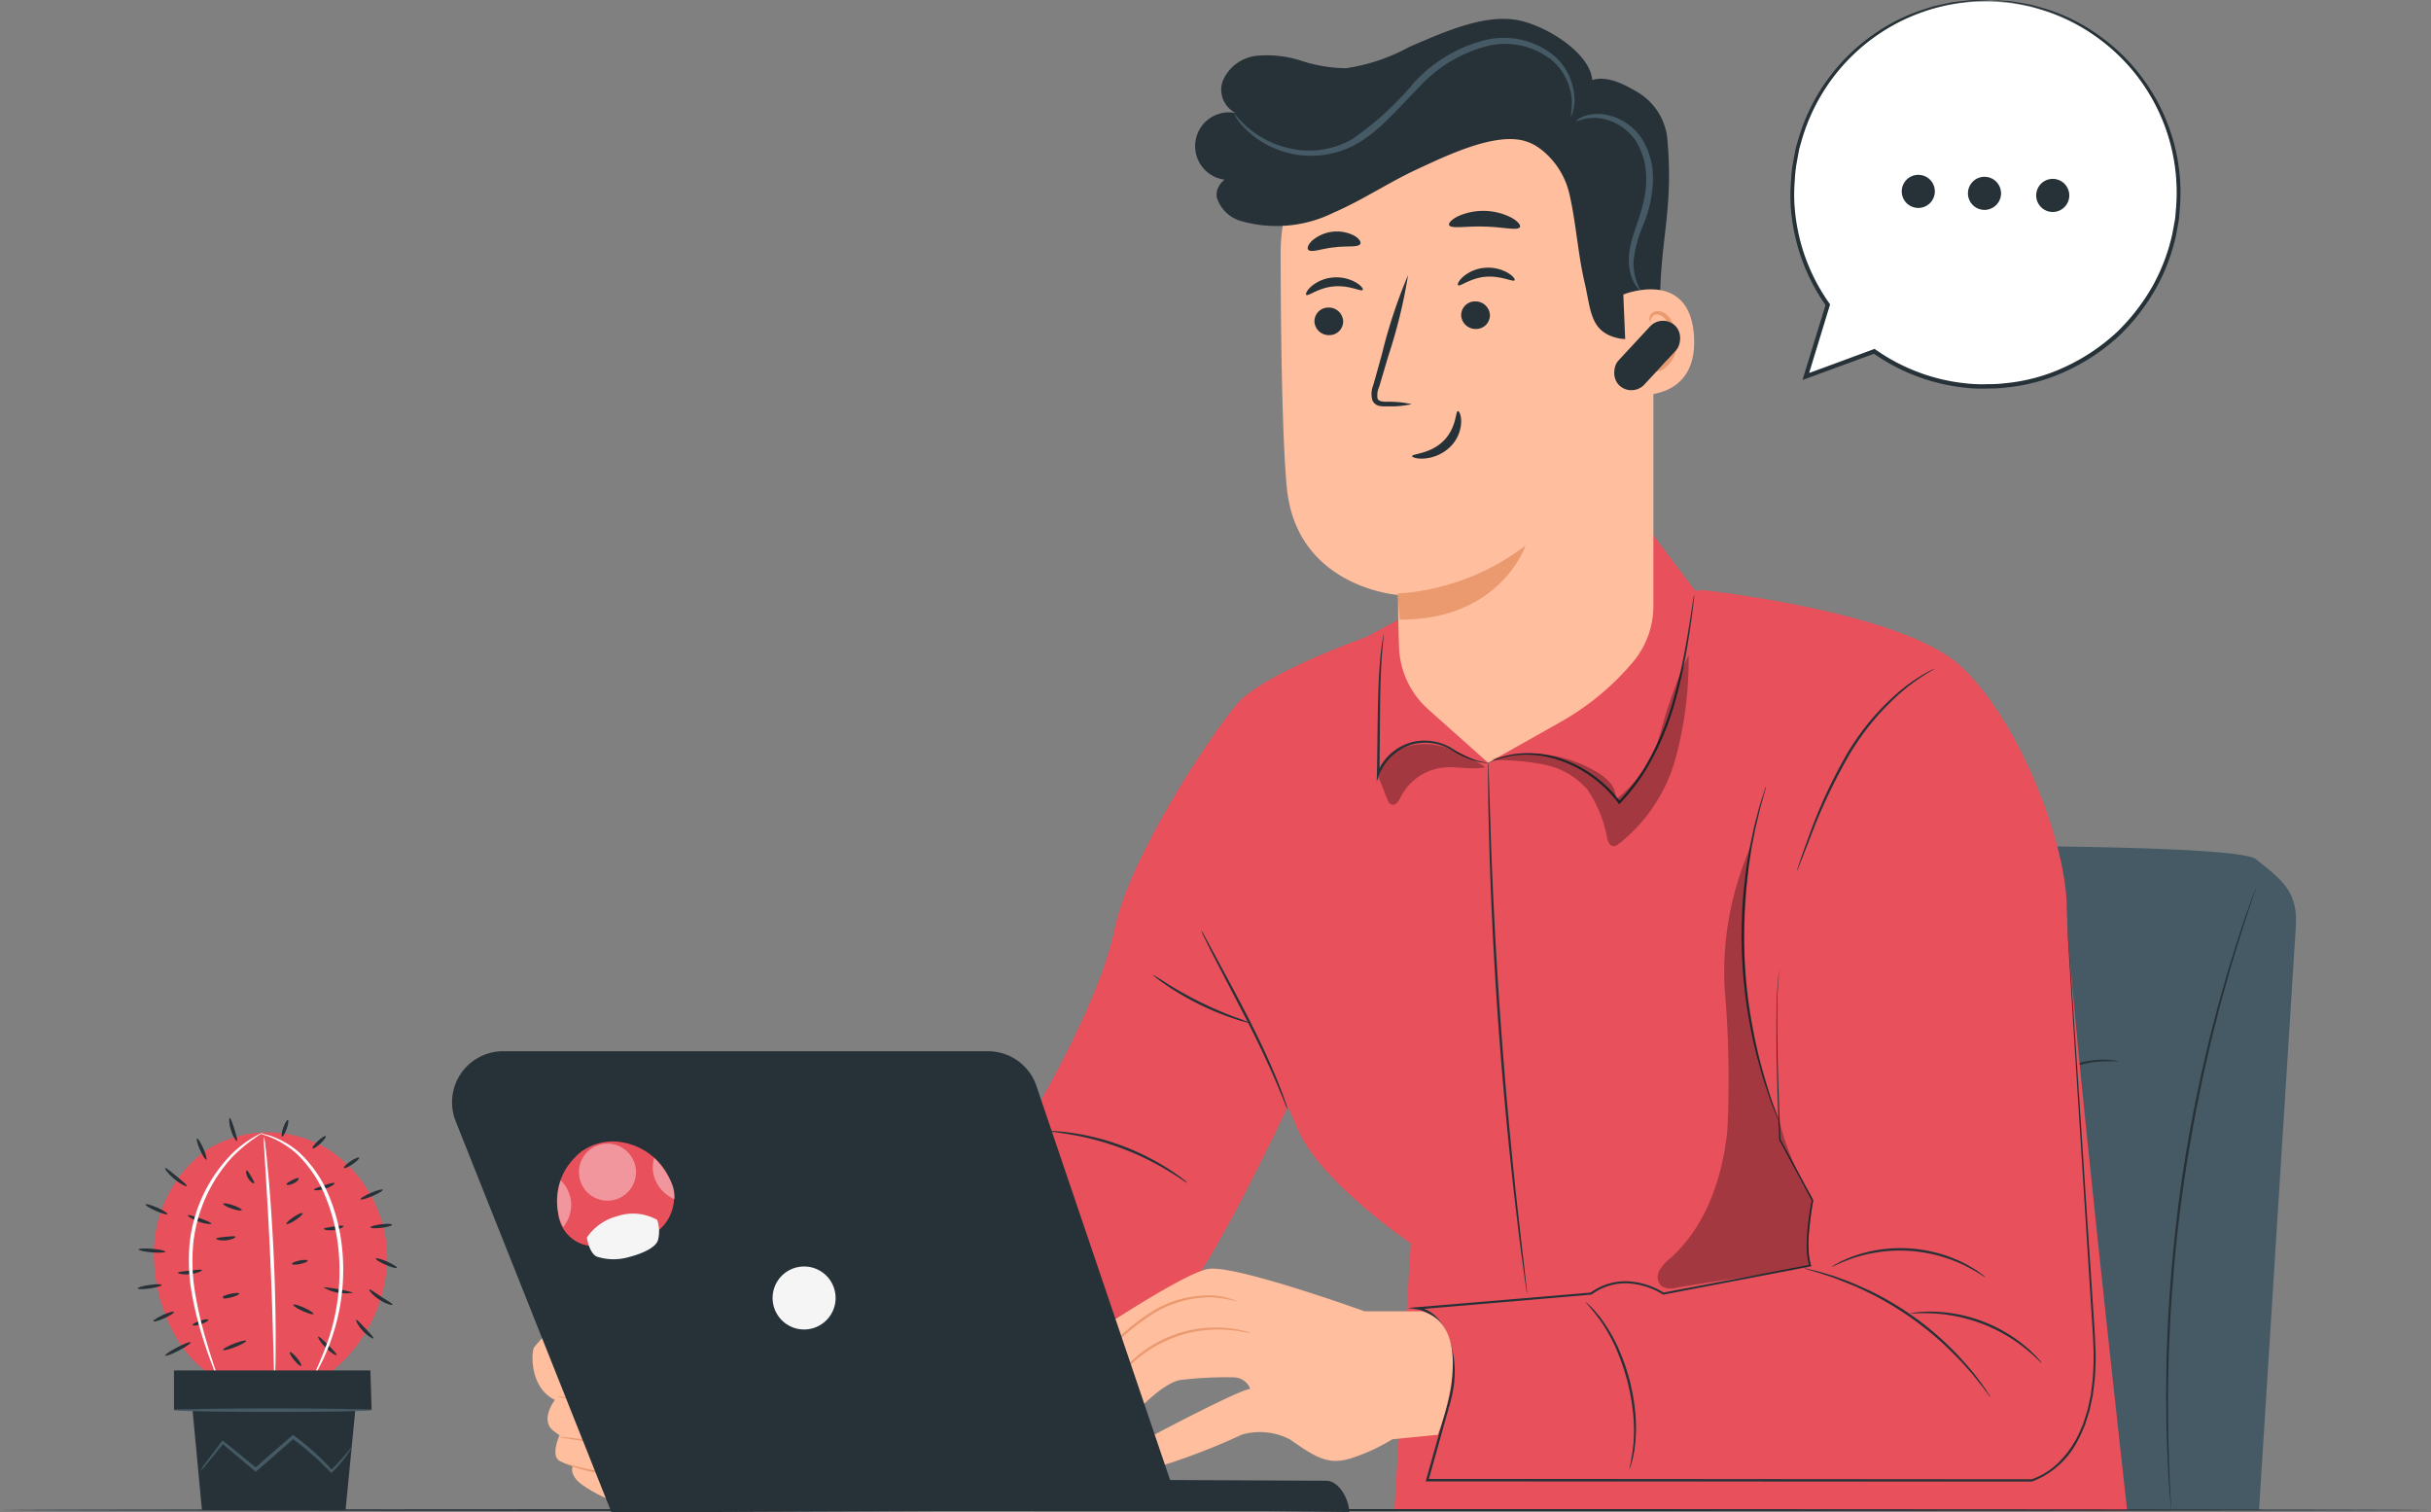 <svg xmlns="http://www.w3.org/2000/svg" width="163.376" height="101.646" viewBox="0 0 163.376 101.646">
  <rect x="0" y="0" width="163.376" height="101.646" fill="#808080" stroke="none"/>
  <g id="Group_3488" data-name="Group 3488" transform="translate(-14.027)">
    <g id="Chair" transform="translate(113.959 56.833)">
      <g id="Group_2706" data-name="Group 2706">
        <g id="Group_2695" data-name="Group 2695">
          <g id="Group_2692" data-name="Group 2692">
            <path id="Path_2042" data-name="Path 2042" d="M444.913,320.136a5.17,5.17,0,0,1,5.034-4.339c10.889-.145,38.615-.4,40.1.786,1.853,1.472,2.822,2.225,2.677,4.56-.133,2.145-2.472,39.184-2.472,39.184H438.366Z" transform="translate(-438.366 -315.67)" fill="#455a64"/>
          </g>
          <g id="Group_2694" data-name="Group 2694" transform="translate(45.644 2.863)">
            <g id="Group_2693" data-name="Group 2693">
              <path id="Path_2043" data-name="Path 2043" d="M583.479,366.564a.546.546,0,0,1-.015-.109c-.007-.081-.016-.187-.027-.321-.021-.292-.052-.707-.09-1.235s-.083-1.193-.107-1.957-.076-1.633-.076-2.595q-.008-.722-.017-1.51c0-.525.013-1.071.019-1.637,0-1.131.066-2.339.12-3.609.143-2.539.385-5.328.774-8.238s.915-5.662,1.455-8.148c.288-1.239.551-2.42.849-3.511.145-.547.274-1.078.419-1.583l.42-1.451c.258-.927.537-1.752.767-2.481s.443-1.352.625-1.858l.417-1.166.112-.3a.57.57,0,0,1,.044-.1.518.518,0,0,1-.028.107l-.1.307-.387,1.176c-.173.509-.38,1.133-.6,1.865s-.492,1.557-.743,2.485l-.409,1.452c-.141.505-.267,1.036-.409,1.583-.292,1.092-.549,2.272-.833,3.51-.532,2.485-1.039,5.233-1.44,8.138s-.634,5.689-.786,8.224c-.057,1.269-.125,2.474-.135,3.6-.009.565-.03,1.11-.029,1.634s0,1.027.006,1.508c-.007.961.034,1.83.052,2.593s.048,1.42.078,1.957.045.944.059,1.237c0,.135.009.241.011.322A.548.548,0,0,1,583.479,366.564Z" transform="translate(-583.146 -324.752)" fill="#263238"/>
            </g>
          </g>
        </g>
        <g id="Group_2700" data-name="Group 2700" transform="translate(9.885 13.952)">
          <g id="Group_2696" data-name="Group 2696" transform="translate(5.48 4.769)">
            <path id="Path_2044" data-name="Path 2044" d="M488.534,375.1c0-.006.026-.016.079-.031a.76.76,0,0,1,.242-.014,1.1,1.1,0,0,1,.759.449,1.244,1.244,0,0,1,.077,1.292,1.612,1.612,0,0,1-.507.608,1.546,1.546,0,0,1-.8.281,1.3,1.3,0,0,1-.828-.216,1.047,1.047,0,0,1-.43-.675,1.409,1.409,0,0,1,.4-1.242c.583-.5,1.1-.515,1.088-.466,0,.006-.029,0-.08.015a1.438,1.438,0,0,0-.219.075,2.266,2.266,0,0,0-.708.459,1.308,1.308,0,0,0-.33,1.13.9.9,0,0,0,.373.573,1.151,1.151,0,0,0,.726.184,1.405,1.405,0,0,0,.72-.248,1.483,1.483,0,0,0,.465-.543,1.131,1.131,0,0,0-.035-1.158,1.078,1.078,0,0,0-.674-.453A3.03,3.03,0,0,0,488.534,375.1Z" transform="translate(-487.102 -375.054)" fill="#263238"/>
          </g>
          <g id="Group_2697" data-name="Group 2697" transform="translate(7.931)">
            <path id="Path_2045" data-name="Path 2045" d="M502,360.038a13.6,13.6,0,0,0-1.393.015,6.389,6.389,0,0,0-5.234,3.667,13.454,13.454,0,0,0-.49,1.3,1.445,1.445,0,0,1,.058-.374,5.534,5.534,0,0,1,.327-.979,6.213,6.213,0,0,1,5.331-3.734,5.546,5.546,0,0,1,1.032.027A1.436,1.436,0,0,1,502,360.038Z" transform="translate(-494.875 -359.926)" fill="#263238"/>
          </g>
          <g id="Group_2698" data-name="Group 2698" transform="translate(0 7.081)">
            <path id="Path_2046" data-name="Path 2046" d="M469.721,385.054a.906.906,0,0,1,.121-.268,4.187,4.187,0,0,1,.457-.657,4.871,4.871,0,0,1,4.788-1.632,4.193,4.193,0,0,1,.763.241.907.907,0,0,1,.259.138c-.011.028-.391-.149-1.045-.265a5.06,5.06,0,0,0-4.678,1.594C469.94,384.7,469.748,385.069,469.721,385.054Z" transform="translate(-469.72 -382.385)" fill="#263238"/>
          </g>
          <g id="Group_2699" data-name="Group 2699" transform="translate(7.671 7.355)">
            <path id="Path_2047" data-name="Path 2047" d="M496.424,386.938a1.935,1.935,0,0,1-.534-.386,5.947,5.947,0,0,1-1.7-2.652,1.954,1.954,0,0,1-.129-.646,8.426,8.426,0,0,0,2.366,3.684Z" transform="translate(-494.053 -383.254)" fill="#263238"/>
          </g>
        </g>
        <g id="Group_2705" data-name="Group 2705" transform="translate(27.408 14.391)">
          <g id="Group_2701" data-name="Group 2701" transform="translate(5.48 4.77)">
            <path id="Path_2048" data-name="Path 2048" d="M544.115,376.493c0-.006.025-.016.079-.031a.763.763,0,0,1,.242-.014,1.1,1.1,0,0,1,.759.449,1.244,1.244,0,0,1,.077,1.292,1.615,1.615,0,0,1-.507.608,1.546,1.546,0,0,1-.8.28,1.3,1.3,0,0,1-.828-.215,1.047,1.047,0,0,1-.429-.675,1.409,1.409,0,0,1,.4-1.242c.583-.5,1.1-.515,1.088-.466,0,.006-.029,0-.08.015a1.437,1.437,0,0,0-.219.075,2.268,2.268,0,0,0-.708.459,1.308,1.308,0,0,0-.33,1.13.9.9,0,0,0,.373.573,1.15,1.15,0,0,0,.726.183,1.4,1.4,0,0,0,.72-.247,1.484,1.484,0,0,0,.465-.543,1.131,1.131,0,0,0-.035-1.158,1.076,1.076,0,0,0-.673-.453A3.041,3.041,0,0,0,544.115,376.493Z" transform="translate(-542.683 -376.445)" fill="#263238"/>
          </g>
          <g id="Group_2702" data-name="Group 2702" transform="translate(7.93)">
            <path id="Path_2049" data-name="Path 2049" d="M557.576,361.429a13.489,13.489,0,0,0-1.393.015,6.391,6.391,0,0,0-5.234,3.667,13.687,13.687,0,0,0-.49,1.3,1.444,1.444,0,0,1,.058-.374,5.529,5.529,0,0,1,.327-.979,6.213,6.213,0,0,1,5.331-3.734,5.522,5.522,0,0,1,1.032.027A1.425,1.425,0,0,1,557.576,361.429Z" transform="translate(-550.455 -361.316)" fill="#263238"/>
          </g>
          <g id="Group_2703" data-name="Group 2703" transform="translate(0 7.081)">
            <path id="Path_2050" data-name="Path 2050" d="M525.3,386.445a.906.906,0,0,1,.121-.268,4.221,4.221,0,0,1,.457-.657,4.871,4.871,0,0,1,4.787-1.632,4.2,4.2,0,0,1,.764.241.893.893,0,0,1,.259.138c-.011.028-.391-.149-1.045-.265a5.061,5.061,0,0,0-4.678,1.594C525.521,386.088,525.328,386.46,525.3,386.445Z" transform="translate(-525.301 -383.776)" fill="#263238"/>
          </g>
          <g id="Group_2704" data-name="Group 2704" transform="translate(7.671 7.355)">
            <path id="Path_2051" data-name="Path 2051" d="M552,388.328a1.94,1.94,0,0,1-.534-.386,5.951,5.951,0,0,1-1.7-2.652,1.934,1.934,0,0,1-.129-.646A8.427,8.427,0,0,0,552,388.328Z" transform="translate(-549.634 -384.644)" fill="#263238"/>
          </g>
        </g>
      </g>
    </g>
    <g id="Character" transform="translate(49.812 1.267)">
      <g id="Group_3093" data-name="Group 3093" transform="translate(0 0)">
        <g id="Group_2926" data-name="Group 2926" transform="translate(0 81.915)">
          <path id="Path_2152" data-name="Path 2152" d="M243.581,447.213c-.1.021-.546.471.087,1.188s4.452,2.673,5.158,1.5-1-1.983-1-1.983Z" transform="translate(-240.674 -432.09)" fill="#ffbe9d"/>
          <g id="Group_2919" data-name="Group 2919" transform="translate(0 2.127)">
            <g id="Group_2918" data-name="Group 2918">
              <path id="Path_2153" data-name="Path 2153" d="M242,417.723a36,36,0,0,1,5.549-.229,5.718,5.718,0,0,0,4.692-1.861,6.3,6.3,0,0,0,1.385-2.786l2.508-1.755s.271-5.962-3.7-5l-4.645.163s-9.137,1.514-10.553,2.652c0,0-1.721,1.672-2.223,2.321-.189.244-.352,2.7,1.394,3.539,0,0-1.029,1.317-.122,2.059l.427.323s-.59,1.312-.035,1.689,4.939,1.707,6.185.84-.2-1.868-.859-1.956" transform="translate(-234.898 -405.989)" fill="#ffbe9d"/>
            </g>
          </g>
          <g id="Group_2920" data-name="Group 2920" transform="translate(1.802 10.672)">
            <path id="Path_2154" data-name="Path 2154" d="M241,433.1a3.621,3.621,0,0,1,.516.055c.331.043.81.1,1.4.144.3.022.622.038.972.046s.724,0,1.125.027a2.331,2.331,0,0,1,1.206.382,1.337,1.337,0,0,1,.589,1.215,1.042,1.042,0,0,1-.352.624,1.833,1.833,0,0,1-.6.331,5.447,5.447,0,0,1-1.235.228,11.083,11.083,0,0,1-2.106-.041c-.6-.062-1.073-.142-1.4-.2a3.037,3.037,0,0,1-.508-.107,3.242,3.242,0,0,1,.517.043c.332.036.811.1,1.4.145a11.8,11.8,0,0,0,2.082.006,5.435,5.435,0,0,0,1.194-.229,1.68,1.68,0,0,0,.542-.3.879.879,0,0,0,.3-.526,1.184,1.184,0,0,0-.523-1.061A2.205,2.205,0,0,0,245,433.52c-.387-.035-.763-.025-1.116-.042s-.679-.037-.978-.066c-.6-.058-1.075-.135-1.4-.2A2.775,2.775,0,0,1,241,433.1Z" transform="translate(-240.613 -433.093)" fill="#eb996e"/>
          </g>
          <g id="Group_2921" data-name="Group 2921" transform="translate(1.641 7.824)">
            <path id="Path_2155" data-name="Path 2155" d="M240.334,424.062a3.542,3.542,0,0,1,.514.058c.329.044.806.107,1.4.158s1.3.091,2.08.091a2.737,2.737,0,0,1,1.244.187.994.994,0,0,1,.474.507,1.26,1.26,0,0,1,.065.706,1.687,1.687,0,0,1-.8,1.092,2.725,2.725,0,0,1-1.2.39,12.049,12.049,0,0,1-2.1-.1l-1.4-.142a3.149,3.149,0,0,1-.512-.074,3.1,3.1,0,0,1,.517.011l1.406.09a13.064,13.064,0,0,0,2.071.062,2.593,2.593,0,0,0,1.126-.375,1.537,1.537,0,0,0,.721-.986.929.929,0,0,0-.451-1.041,2.65,2.65,0,0,0-1.171-.178,20.773,20.773,0,0,1-2.091-.127c-.592-.066-1.068-.147-1.4-.21A2.815,2.815,0,0,1,240.334,424.062Z" transform="translate(-240.104 -424.059)" fill="#eb996e"/>
          </g>
          <g id="Group_2922" data-name="Group 2922" transform="translate(3.164 6.728)">
            <path id="Path_2156" data-name="Path 2156" d="M245.676,422.029a29.281,29.281,0,0,0-.736-1.444c.031-.03.314.227.524.643A1.368,1.368,0,0,1,245.676,422.029Z" transform="translate(-244.935 -420.582)" fill="#eb996e"/>
          </g>
          <g id="Group_2924" data-name="Group 2924" transform="translate(1.143)">
            <path id="Path_2157" data-name="Path 2157" d="M253.515,401.89l-3.726-.5s-10.531-2.147-10.633-1.869-.622.375-.233,1.5,6.466,2.131,6.737,2.489.465,2.451,2.851,3.41a7.211,7.211,0,0,0,3.864.638" transform="translate(-238.699 -399.419)" fill="#ffbe9d"/>
            <g id="Group_2923" data-name="Group 2923">
              <path id="Path_2158" data-name="Path 2158" d="M252.2,407.388a.259.259,0,0,1-.08.022c-.054.01-.135.024-.241.033a5.464,5.464,0,0,1-.937,0,8.828,8.828,0,0,1-3.291-.97,4.224,4.224,0,0,1-1.641-1.715,9.582,9.582,0,0,1-.507-1.225.765.765,0,0,0-.069-.138.284.284,0,0,0-.111-.07,3.214,3.214,0,0,0-.32-.113c-.221-.068-.45-.129-.681-.189-.926-.241-1.907-.473-2.91-.768-.5-.148-1.01-.31-1.514-.514a5.173,5.173,0,0,1-.741-.367,1.751,1.751,0,0,1-.339-.266.732.732,0,0,1-.13-.194,1.706,1.706,0,0,1-.071-.2,1.541,1.541,0,0,1-.052-.859,1,1,0,0,1,.229-.374.6.6,0,0,0,.1-.144c.008-.012-.007.005.025-.041a.105.105,0,0,1,.061-.037.318.318,0,0,1,.068-.011c.038,0,.074,0,.109,0,.551.035,1.07.129,1.587.209,1.031.17,2.021.354,2.963.532,1.884.358,3.577.7,5,.992.355.07.694.15,1.012.2l.913.128,1.462.208.923.138.24.04a.3.3,0,0,1,.081.019.329.329,0,0,1-.083,0l-.242-.024-.928-.108-1.467-.181-.916-.115c-.326-.05-.661-.126-1.018-.193l-5-.957c-.942-.174-1.932-.354-2.961-.522-.513-.079-1.042-.172-1.567-.2-.032,0-.064,0-.093,0a.186.186,0,0,0-.032,0c0-.005,0,.012-.008-.011s0-.026-.015-.038a.029.029,0,0,0-.014-.009c.125.047.033.017.06.03l-.007.014a.746.746,0,0,1-.13.186.837.837,0,0,0-.2.316,1.394,1.394,0,0,0,.053.764.724.724,0,0,0,.163.333,1.583,1.583,0,0,0,.305.239,4.987,4.987,0,0,0,.716.354c.495.2,1,.363,1.5.511,1,.3,1.975.531,2.9.776.232.062.461.124.686.194a3.33,3.33,0,0,1,.335.12.407.407,0,0,1,.17.119.848.848,0,0,1,.083.167,9.652,9.652,0,0,0,.494,1.217,4.118,4.118,0,0,0,1.58,1.678,8.076,8.076,0,0,0,1.8.723,8.351,8.351,0,0,0,1.441.283,6.273,6.273,0,0,0,.928.031c.106,0,.187-.012.241-.017A.4.4,0,0,1,252.2,407.388Z" transform="translate(-238.523 -399.243)" fill="#eb996e"/>
            </g>
          </g>
          <g id="Group_2925" data-name="Group 2925" transform="translate(2.189 13.668)">
            <path id="Path_2159" data-name="Path 2159" d="M245.607,442.6a1.217,1.217,0,0,1,.388.019,3.675,3.675,0,0,1,1.017.3,3.331,3.331,0,0,1,.636.377,1.117,1.117,0,0,1,.467.731.909.909,0,0,1-.468.834,1.754,1.754,0,0,1-1,.207,18.748,18.748,0,0,1-3.442-.507,10.444,10.444,0,0,1-1.008-.31,1.623,1.623,0,0,1-.355-.154,1.929,1.929,0,0,1,.375.094c.238.068.584.162,1.015.258a22.461,22.461,0,0,0,3.421.456,1.613,1.613,0,0,0,.91-.179.759.759,0,0,0,.4-.683.99.99,0,0,0-.4-.639,3.362,3.362,0,0,0-.6-.378A5.533,5.533,0,0,0,245.607,442.6Z" transform="translate(-241.842 -442.595)" fill="#eb996e"/>
          </g>
        </g>
        <g id="Group_2927" data-name="Group 2927" transform="translate(15.946 38.391)">
          <path id="Path_2160" data-name="Path 2160" d="M302.9,296.865s4.669-7.686,5.719-12.759,6.472-13.12,8.222-15.219,8.746-4.548,8.746-4.548l2.58-1.391,19.986-1.757s13.294,1.4,17.318,5.073,7.172,12.07,7.172,16.268,4.063,40.556,4.063,40.556l-49.249-.065,1.1-17.925s-5.948-4.023-7.522-7.522-.7-1.749-.7-1.749-5.583,11.87-7.507,13.269-24.29,8.263-24.29,8.263l-3.063-11.738Z" transform="translate(-285.477 -261.19)" fill="#e8505b"/>
        </g>
        <g id="Group_2928" data-name="Group 2928" transform="translate(59.49 44.629)">
          <path id="Path_2161" data-name="Path 2161" d="M455.618,281.277c-.54.167-7.21,17.4-7.68,18.964s0,11.441,0,11.441l2.194,4.075s-.627,2.978-.157,4.389l-9.874,1.881a4.376,4.376,0,0,0-4.858,0l-11.648.985s3.42.039,2.4,5.284c-1,5.138-1.756,6.268-1.756,6.268l40.938-.935s4.547-.225,3.854-8.971-2.645-32.869-2.645-32.869S463.4,278.863,455.618,281.277Z" transform="translate(-423.595 -280.977)" fill="#e8505b"/>
        </g>
        <g id="Group_2930" data-name="Group 2930" transform="translate(81.27 51.57)">
          <g id="Group_2929" data-name="Group 2929">
            <path id="Path_2162" data-name="Path 2162" d="M495.15,325.238a1.233,1.233,0,0,1-.1-.212l-.248-.62c-.108-.27-.237-.6-.363-.994s-.293-.833-.427-1.335-.3-1.045-.437-1.642c-.153-.592-.271-1.234-.4-1.909a32.444,32.444,0,0,1-.344-8.908c.081-.683.147-1.332.257-1.934.052-.3.092-.594.148-.871l.168-.8c.1-.51.23-.962.331-1.361s.2-.74.294-1.016l.206-.636a1.222,1.222,0,0,1,.083-.218,1.253,1.253,0,0,1-.051.228l-.177.643c-.081.278-.176.62-.266,1.021s-.216.853-.307,1.363l-.157.8c-.053.277-.09.569-.138.87-.1.6-.165,1.247-.241,1.927a33.716,33.716,0,0,0,.343,8.868c.124.672.237,1.313.383,1.9.126.6.278,1.142.416,1.641s.283.944.4,1.338.237.728.336,1l.219.631A1.279,1.279,0,0,1,495.15,325.238Z" transform="translate(-492.68 -302.785)" fill="#263238"/>
          </g>
        </g>
        <g id="Group_2932" data-name="Group 2932" transform="translate(85.461 83.978)">
          <g id="Group_2931" data-name="Group 2931">
            <path id="Path_2163" data-name="Path 2163" d="M518.5,414.452a.586.586,0,0,1-.1-.12l-.274-.362c-.115-.159-.259-.352-.438-.568s-.368-.471-.606-.731-.484-.556-.775-.849-.6-.6-.94-.925a21.495,21.495,0,0,0-4.954-3.427c-.419-.2-.814-.4-1.2-.553s-.738-.3-1.068-.426-.632-.219-.9-.309-.5-.158-.686-.21l-.435-.129a.58.58,0,0,1-.149-.055.562.562,0,0,1,.157.023l.444.1c.193.043.428.1.7.184s.579.163.91.287.7.245,1.082.41.788.345,1.212.543a20.448,20.448,0,0,1,4.99,3.451c.335.327.659.632.936.942s.539.6.765.868.418.527.59.75.309.421.417.587l.249.38A.582.582,0,0,1,518.5,414.452Z" transform="translate(-505.972 -405.788)" fill="#263238"/>
          </g>
        </g>
        <g id="Group_2934" data-name="Group 2934" transform="translate(92.623 86.883)">
          <g id="Group_2933" data-name="Group 2933">
            <path id="Path_2164" data-name="Path 2164" d="M537.5,418.464c-.024.022-.386-.391-1.069-.947a10.859,10.859,0,0,0-1.265-.883,10.782,10.782,0,0,0-3.515-1.333,10.914,10.914,0,0,0-1.533-.178c-.88-.037-1.425.032-1.428,0a1.768,1.768,0,0,1,.38-.065,3.982,3.982,0,0,1,.451-.038c.176-.006.378-.023.6-.013a9.732,9.732,0,0,1,1.556.146,10.161,10.161,0,0,1,3.566,1.352,9.759,9.759,0,0,1,1.261.923c.173.14.313.286.44.408a4.022,4.022,0,0,1,.312.328A1.737,1.737,0,0,1,537.5,418.464Z" transform="translate(-528.689 -415.003)" fill="#263238"/>
          </g>
        </g>
        <g id="Group_2936" data-name="Group 2936" transform="translate(87.313 82.626)">
          <g id="Group_2935" data-name="Group 2935">
            <path id="Path_2165" data-name="Path 2165" d="M522.18,403.457c-.021.029-.5-.355-1.386-.791a7.407,7.407,0,0,0-.736-.321c-.266-.114-.563-.2-.872-.3a10.01,10.01,0,0,0-4.182-.286c-.32.055-.625.1-.9.175a7.471,7.471,0,0,0-.773.218c-.934.312-1.464.626-1.481.594a2.142,2.142,0,0,1,.368-.224,3.752,3.752,0,0,1,.453-.226,6.185,6.185,0,0,1,.621-.253,6.975,6.975,0,0,1,.778-.241,9.1,9.1,0,0,1,.915-.193,9.634,9.634,0,0,1,4.246.291,9.136,9.136,0,0,1,.88.316,6.934,6.934,0,0,1,.738.344,6.131,6.131,0,0,1,.581.336,3.745,3.745,0,0,1,.418.286A2.122,2.122,0,0,1,522.18,403.457Z" transform="translate(-511.846 -401.501)" fill="#263238"/>
          </g>
        </g>
        <g id="Group_2938" data-name="Group 2938" transform="translate(70.734 86.205)">
          <g id="Group_2937" data-name="Group 2937">
            <path id="Path_2166" data-name="Path 2166" d="M462.229,424.152a14.581,14.581,0,0,0,.291-1.754,11.47,11.47,0,0,0-.015-1.925,15.356,15.356,0,0,0-.412-2.323,15.857,15.857,0,0,0-.785-2.225,11.851,11.851,0,0,0-.937-1.682,16.05,16.05,0,0,0-1.111-1.389,2.7,2.7,0,0,1,.361.318,3.728,3.728,0,0,1,.385.414l.229.269c.076.1.15.209.232.321a10.972,10.972,0,0,1,.979,1.685,14.855,14.855,0,0,1,.806,2.247,14.462,14.462,0,0,1,.4,2.352,10.659,10.659,0,0,1-.02,1.949q-.023.205-.044.394l-.068.347a3.853,3.853,0,0,1-.133.549A2.669,2.669,0,0,1,462.229,424.152Z" transform="translate(-459.259 -412.853)" fill="#263238"/>
          </g>
        </g>
        <g id="Group_2940" data-name="Group 2940" transform="translate(64.215 49.806)">
          <g id="Group_2939" data-name="Group 2939">
            <path id="Path_2167" data-name="Path 2167" d="M441.209,333.263a.387.387,0,0,1-.02-.091l-.043-.27L441,331.865c-.128-.9-.3-2.208-.49-3.825-.388-3.233-.851-7.709-1.214-12.665s-.551-9.454-.636-12.709c-.043-1.628-.066-2.945-.07-3.856,0-.446,0-.8,0-1.048l0-.273a.047.047,0,1,1,.017,0c0,.071.008.16.013.272l.034,1.048c.029.922.071,2.235.122,3.853.114,3.253.323,7.746.683,12.7s.806,9.428,1.166,12.663c.184,1.608.333,2.914.438,3.83.05.443.09.792.118,1.042l.027.271A.4.4,0,0,1,441.209,333.263Z" transform="translate(-438.584 -297.397)" fill="#263238"/>
          </g>
        </g>
        <g id="Group_2942" data-name="Group 2942" transform="translate(44.939 61.257)">
          <g id="Group_2941" data-name="Group 2941">
            <path id="Path_2168" data-name="Path 2168" d="M383.261,345.587a3.193,3.193,0,0,1-.214-.482c-.125-.315-.314-.767-.551-1.324-.474-1.114-1.181-2.63-2.024-4.275l-2.181-4.2c-.274-.541-.493-.98-.638-1.287a3.225,3.225,0,0,1-.211-.483,3.264,3.264,0,0,1,.268.454l.684,1.262c.574,1.067,1.379,2.536,2.224,4.183s1.537,3.177,1.985,4.3c.224.564.4,1.024.5,1.346A3.314,3.314,0,0,1,383.261,345.587Z" transform="translate(-377.441 -333.533)" fill="#263238"/>
          </g>
        </g>
        <g id="Group_2944" data-name="Group 2944" transform="translate(41.687 64.246)">
          <g id="Group_2943" data-name="Group 2943">
            <path id="Path_2169" data-name="Path 2169" d="M373.681,346.239a1,1,0,0,1-.285-.055c-.181-.044-.44-.12-.757-.224a18.663,18.663,0,0,1-4.658-2.307c-.274-.189-.492-.35-.637-.467s-.223-.185-.217-.194a9.737,9.737,0,0,1,.917.563c.562.353,1.352.817,2.258,1.266s1.754.795,2.375,1.028A9.736,9.736,0,0,1,373.681,346.239Z" transform="translate(-367.126 -342.992)" fill="#263238"/>
          </g>
        </g>
        <g id="Group_2946" data-name="Group 2946" transform="translate(34.723 74.752)">
          <g id="Group_2945" data-name="Group 2945">
            <path id="Path_2170" data-name="Path 2170" d="M354.329,379.872a1.827,1.827,0,0,1-.339-.206c-.21-.143-.519-.342-.906-.578a18.676,18.676,0,0,0-6.593-2.469c-.447-.077-.811-.13-1.063-.16a1.835,1.835,0,0,1-.391-.067,1.879,1.879,0,0,1,.4,0c.255.01.623.046,1.075.108a16.485,16.485,0,0,1,6.636,2.485c.382.25.683.465.882.625A1.854,1.854,0,0,1,354.329,379.872Z" transform="translate(-345.038 -376.386)" fill="#263238"/>
          </g>
        </g>
        <g id="Group_2948" data-name="Group 2948" transform="translate(64.227 38.525)">
          <g id="Group_2947" data-name="Group 2947">
            <path id="Path_2171" data-name="Path 2171" d="M452.494,261.277a1.485,1.485,0,0,1-.018.256l-.084.731c-.082.634-.2,1.552-.388,2.679a34.311,34.311,0,0,1-.883,3.921,18.327,18.327,0,0,1-1.983,4.5,13.986,13.986,0,0,1-1.643,2.106l-.064.07-.058-.078a8.329,8.329,0,0,0-2.992-2.482,8.163,8.163,0,0,0-1.575-.58,7.163,7.163,0,0,0-1.434-.193,5.942,5.942,0,0,0-2.045.288c-.458.16-.7.28-.706.265a.983.983,0,0,1,.172-.092,4.409,4.409,0,0,1,.516-.226,5.72,5.72,0,0,1,2.065-.339,7.119,7.119,0,0,1,1.461.176,8.154,8.154,0,0,1,1.608.575,8.388,8.388,0,0,1,3.061,2.512l-.123-.008A14.018,14.018,0,0,0,449,273.28a18.534,18.534,0,0,0,1.976-4.459,36.408,36.408,0,0,0,.914-3.9c.207-1.122.338-2.038.439-2.668.048-.3.086-.546.114-.727A1.494,1.494,0,0,1,452.494,261.277Z" transform="translate(-438.621 -261.277)" fill="#263238"/>
          </g>
        </g>
        <g id="Group_2949" data-name="Group 2949" transform="translate(61.307 34.714)">
          <path id="Path_2172" data-name="Path 2172" d="M446.422,253.164l-3.037-4.025-3.3.1-10.725,5.666Z" transform="translate(-429.36 -249.139)" fill="#e8505b"/>
        </g>
        <g id="Group_2951" data-name="Group 2951" transform="translate(56.738 41.392)">
          <g id="Group_2950" data-name="Group 2950">
            <path id="Path_2173" data-name="Path 2173" d="M422.356,278.993a.7.7,0,0,1-.174,0,3.561,3.561,0,0,1-.494-.081,6.16,6.16,0,0,1-1.694-.724,3.639,3.639,0,0,0-1.152-.477,3.382,3.382,0,0,0-1.423,0,3.327,3.327,0,0,0-2.381,2.07l-.172.462.013-.493c0-.122.007-.253.01-.386.039-2.482.041-4.736.142-6.364.045-.814.111-1.472.177-1.923.03-.226.064-.4.089-.518a.774.774,0,0,1,.046-.177c.016,0-.029.251-.072.7s-.095,1.108-.125,1.921c-.072,1.626-.055,3.874-.094,6.362,0,.133-.007.265-.01.387l-.159-.032a3.459,3.459,0,0,1,2.5-2.159,3.531,3.531,0,0,1,2.661.527,6.6,6.6,0,0,0,1.652.762C422.117,278.963,422.358,278.977,422.356,278.993Z" transform="translate(-414.867 -270.376)" fill="#263238"/>
          </g>
        </g>
        <g id="Group_3075" data-name="Group 3075" transform="translate(44.54)">
          <g id="Group_3074" data-name="Group 3074">
            <g id="Group_2970" data-name="Group 2970" transform="translate(5.742 2.719)">
              <g id="Group_2969" data-name="Group 2969">
                <g id="Group_2968" data-name="Group 2968">
                  <g id="Group_2959" data-name="Group 2959">
                    <g id="Group_2958" data-name="Group 2958">
                      <g id="Group_2957" data-name="Group 2957">
                        <g id="Group_2956" data-name="Group 2956">
                          <g id="Group_2955" data-name="Group 2955">
                            <g id="Group_2954" data-name="Group 2954">
                              <g id="Group_2953" data-name="Group 2953">
                                <g id="Group_2952" data-name="Group 2952">
                                  <path id="Path_2174" data-name="Path 2174" d="M419.438,160V184.17a5.858,5.858,0,0,1-1.378,3.774h0a17.7,17.7,0,0,1-4.854,4.021l-4.876,2.746-4.033-3.6a5.867,5.867,0,0,1-1.952-4.144c-.07-1.761-.069-3.535-.069-3.535s-6.833-.491-7.475-7.228c-.3-3.173-.4-9.671-.414-15.659a13.107,13.107,0,0,1,12.029-13.093l.193-.016A12.526,12.526,0,0,1,419.438,160Z" transform="translate(-394.388 -147.43)" fill="#ffbe9d"/>
                                </g>
                              </g>
                            </g>
                          </g>
                        </g>
                      </g>
                    </g>
                  </g>
                  <g id="Group_2967" data-name="Group 2967" transform="translate(7.87 32.677)">
                    <g id="Group_2966" data-name="Group 2966">
                      <g id="Group_2965" data-name="Group 2965">
                        <g id="Group_2964" data-name="Group 2964">
                          <g id="Group_2963" data-name="Group 2963">
                            <g id="Group_2962" data-name="Group 2962">
                              <g id="Group_2961" data-name="Group 2961">
                                <g id="Group_2960" data-name="Group 2960">
                                  <path id="Path_2175" data-name="Path 2175" d="M419.35,254.307a15.739,15.739,0,0,0,8.587-3.227s-1.677,5.026-8.458,4.976Z" transform="translate(-419.35 -251.08)" fill="#eb996e"/>
                                </g>
                              </g>
                            </g>
                          </g>
                        </g>
                      </g>
                    </g>
                  </g>
                </g>
              </g>
            </g>
            <g id="Group_3045" data-name="Group 3045" transform="translate(7.445 12.904)">
              <g id="Group_3044" data-name="Group 3044">
                <g id="Group_3027" data-name="Group 3027" transform="translate(0 3.82)">
                  <g id="Group_3026" data-name="Group 3026">
                    <g id="Group_3025" data-name="Group 3025">
                      <g id="Group_2988" data-name="Group 2988" transform="translate(0 0.65)">
                        <g id="Group_2978" data-name="Group 2978" transform="translate(0.567 2.035)">
                          <g id="Group_2977" data-name="Group 2977">
                            <g id="Group_2976" data-name="Group 2976">
                              <g id="Group_2975" data-name="Group 2975">
                                <g id="Group_2974" data-name="Group 2974">
                                  <g id="Group_2973" data-name="Group 2973">
                                    <g id="Group_2972" data-name="Group 2972">
                                      <g id="Group_2971" data-name="Group 2971">
                                        <path id="Path_2176" data-name="Path 2176" d="M401.588,201.322a.967.967,0,0,0,1.009.895.924.924,0,0,0,.921-.951.967.967,0,0,0-1.008-.9A.926.926,0,0,0,401.588,201.322Z" transform="translate(-401.587 -200.37)" fill="#263238"/>
                                      </g>
                                    </g>
                                  </g>
                                </g>
                              </g>
                            </g>
                          </g>
                        </g>
                        <g id="Group_2987" data-name="Group 2987">
                          <g id="Group_2986" data-name="Group 2986">
                            <g id="Group_2985" data-name="Group 2985">
                              <g id="Group_2984" data-name="Group 2984">
                                <g id="Group_2983" data-name="Group 2983">
                                  <g id="Group_2982" data-name="Group 2982">
                                    <g id="Group_2981" data-name="Group 2981">
                                      <g id="Group_2980" data-name="Group 2980">
                                        <g id="Group_2979" data-name="Group 2979">
                                          <path id="Path_2177" data-name="Path 2177" d="M399.808,195.091c.13.116.815-.485,1.852-.568,1.034-.1,1.839.372,1.941.236.051-.061-.09-.277-.441-.491a2.651,2.651,0,0,0-1.567-.344,2.546,2.546,0,0,0-1.461.608C399.833,194.8,399.744,195.04,399.808,195.091Z" transform="translate(-399.788 -193.914)" fill="#263238"/>
                                        </g>
                                      </g>
                                    </g>
                                  </g>
                                </g>
                              </g>
                            </g>
                          </g>
                        </g>
                      </g>
                      <g id="Group_3006" data-name="Group 3006" transform="translate(10.205)">
                        <g id="Group_2996" data-name="Group 2996" transform="translate(0.224 2.268)">
                          <g id="Group_2995" data-name="Group 2995">
                            <g id="Group_2994" data-name="Group 2994">
                              <g id="Group_2993" data-name="Group 2993">
                                <g id="Group_2992" data-name="Group 2992">
                                  <g id="Group_2991" data-name="Group 2991">
                                    <g id="Group_2990" data-name="Group 2990">
                                      <g id="Group_2989" data-name="Group 2989">
                                        <path id="Path_2178" data-name="Path 2178" d="M432.87,200a.967.967,0,0,0,1.009.895.924.924,0,0,0,.921-.951.967.967,0,0,0-1.009-.9A.925.925,0,0,0,432.87,200Z" transform="translate(-432.869 -199.045)" fill="#263238"/>
                                      </g>
                                    </g>
                                  </g>
                                </g>
                              </g>
                            </g>
                          </g>
                        </g>
                        <g id="Group_3005" data-name="Group 3005">
                          <g id="Group_3004" data-name="Group 3004">
                            <g id="Group_3003" data-name="Group 3003">
                              <g id="Group_3002" data-name="Group 3002">
                                <g id="Group_3001" data-name="Group 3001">
                                  <g id="Group_3000" data-name="Group 3000">
                                    <g id="Group_2999" data-name="Group 2999">
                                      <g id="Group_2998" data-name="Group 2998">
                                        <g id="Group_2997" data-name="Group 2997">
                                          <path id="Path_2179" data-name="Path 2179" d="M432.177,193.029c.13.116.816-.485,1.852-.568s1.839.373,1.941.236c.05-.061-.089-.277-.441-.491a2.65,2.65,0,0,0-1.567-.345,2.548,2.548,0,0,0-1.461.609C432.2,192.742,432.114,192.978,432.177,193.029Z" transform="translate(-432.157 -191.852)" fill="#263238"/>
                                        </g>
                                      </g>
                                    </g>
                                  </g>
                                </g>
                              </g>
                            </g>
                          </g>
                        </g>
                      </g>
                      <g id="Group_3015" data-name="Group 3015" transform="translate(4.392 0.5)">
                        <g id="Group_3014" data-name="Group 3014">
                          <g id="Group_3013" data-name="Group 3013">
                            <g id="Group_3012" data-name="Group 3012">
                              <g id="Group_3011" data-name="Group 3011">
                                <g id="Group_3010" data-name="Group 3010">
                                  <g id="Group_3009" data-name="Group 3009">
                                    <g id="Group_3008" data-name="Group 3008">
                                      <g id="Group_3007" data-name="Group 3007">
                                        <path id="Path_2180" data-name="Path 2180" d="M416.426,202.113a6.886,6.886,0,0,0-1.709-.164c-.267-.005-.522-.038-.581-.214a1.353,1.353,0,0,1,.112-.8l.616-2.08a34.735,34.735,0,0,0,1.322-5.417,34.857,34.857,0,0,0-1.754,5.3q-.3,1.094-.582,2.09a1.538,1.538,0,0,0-.051,1.05.665.665,0,0,0,.467.351,1.805,1.805,0,0,0,.455.026A6.771,6.771,0,0,0,416.426,202.113Z" transform="translate(-413.719 -193.438)" fill="#263238"/>
                                      </g>
                                    </g>
                                  </g>
                                </g>
                              </g>
                            </g>
                          </g>
                        </g>
                      </g>
                      <g id="Group_3024" data-name="Group 3024" transform="translate(7.132 9.64)">
                        <g id="Group_3023" data-name="Group 3023">
                          <g id="Group_3022" data-name="Group 3022">
                            <g id="Group_3021" data-name="Group 3021">
                              <g id="Group_3020" data-name="Group 3020">
                                <g id="Group_3019" data-name="Group 3019">
                                  <g id="Group_3018" data-name="Group 3018">
                                    <g id="Group_3017" data-name="Group 3017">
                                      <g id="Group_3016" data-name="Group 3016">
                                        <path id="Path_2181" data-name="Path 2181" d="M425.487,222.429c-.169,0-.079,1.129-.975,2.008s-2.1.854-2.1,1.012c-.01.072.285.2.792.168a2.81,2.81,0,0,0,1.759-.781,2.449,2.449,0,0,0,.746-1.678C425.712,222.684,425.564,222.416,425.487,222.429Z" transform="translate(-422.411 -222.429)" fill="#263238"/>
                                      </g>
                                    </g>
                                  </g>
                                </g>
                              </g>
                            </g>
                          </g>
                        </g>
                      </g>
                    </g>
                  </g>
                </g>
                <g id="Group_3035" data-name="Group 3035" transform="translate(9.611)">
                  <g id="Group_3034" data-name="Group 3034">
                    <g id="Group_3033" data-name="Group 3033">
                      <g id="Group_3032" data-name="Group 3032">
                        <g id="Group_3031" data-name="Group 3031">
                          <g id="Group_3030" data-name="Group 3030">
                            <g id="Group_3029" data-name="Group 3029">
                              <g id="Group_3028" data-name="Group 3028">
                                <path id="Path_2182" data-name="Path 2182" d="M430.283,180.693c.126.273,1.149.054,2.378.1,1.229.021,2.239.3,2.38.03.062-.127-.131-.378-.55-.618a4.136,4.136,0,0,0-3.624-.1C430.435,180.323,430.228,180.562,430.283,180.693Z" transform="translate(-430.274 -179.735)" fill="#263238"/>
                              </g>
                            </g>
                          </g>
                        </g>
                      </g>
                    </g>
                  </g>
                </g>
                <g id="Group_3043" data-name="Group 3043" transform="translate(0.117 1.384)">
                  <g id="Group_3042" data-name="Group 3042">
                    <g id="Group_3041" data-name="Group 3041">
                      <g id="Group_3040" data-name="Group 3040">
                        <g id="Group_3039" data-name="Group 3039">
                          <g id="Group_3038" data-name="Group 3038">
                            <g id="Group_3037" data-name="Group 3037">
                              <g id="Group_3036" data-name="Group 3036">
                                <path id="Path_2183" data-name="Path 2183" d="M400.195,185.357c.2.22.9-.083,1.753-.166.855-.113,1.6.027,1.746-.233.063-.125-.071-.352-.407-.549a2.55,2.55,0,0,0-2.819.322C400.184,185,400.1,185.248,400.195,185.357Z" transform="translate(-400.16 -184.124)" fill="#263238"/>
                              </g>
                            </g>
                          </g>
                        </g>
                      </g>
                    </g>
                  </g>
                </g>
              </g>
            </g>
            <g id="Group_3047" data-name="Group 3047" transform="translate(22.857 4.022)">
              <g id="Group_3046" data-name="Group 3046">
                <path id="Path_2184" data-name="Path 2184" d="M448.676,156.039l.039.026a5.324,5.324,0,0,1,2.256,3.268l.03.135c.423,1.9.538,3.863.979,5.761s.36,3.348,2.261,3.776a2.531,2.531,0,0,0,2.647-1.075,1.651,1.651,0,0,0,.167-.9c-.025-4.675.915-6.491.5-11.347a4.108,4.108,0,0,0-1.975-3.192c-1.078-.645-2.382-1.3-3.468-.669s-2.375,2.866-3.177,3.835" transform="translate(-448.676 -151.564)" fill="#263238"/>
              </g>
            </g>
            <g id="Group_3065" data-name="Group 3065" transform="translate(28.771 18.177)">
              <g id="Group_3055" data-name="Group 3055">
                <g id="Group_3054" data-name="Group 3054">
                  <g id="Group_3053" data-name="Group 3053">
                    <g id="Group_3052" data-name="Group 3052">
                      <g id="Group_3051" data-name="Group 3051">
                        <g id="Group_3050" data-name="Group 3050">
                          <g id="Group_3049" data-name="Group 3049">
                            <g id="Group_3048" data-name="Group 3048">
                              <path id="Path_2185" data-name="Path 2185" d="M467.434,196.812c.111-.059,4.521-1.754,4.755,2.869s-4.456,3.9-4.47,3.773S467.434,196.812,467.434,196.812Z" transform="translate(-467.434 -196.46)" fill="#ffbe9d"/>
                            </g>
                          </g>
                        </g>
                      </g>
                    </g>
                  </g>
                </g>
              </g>
              <g id="Group_3064" data-name="Group 3064" transform="translate(1.605 1.467)">
                <g id="Group_3063" data-name="Group 3063">
                  <g id="Group_3062" data-name="Group 3062">
                    <g id="Group_3061" data-name="Group 3061">
                      <g id="Group_3060" data-name="Group 3060">
                        <g id="Group_3059" data-name="Group 3059">
                          <g id="Group_3058" data-name="Group 3058">
                            <g id="Group_3057" data-name="Group 3057">
                              <g id="Group_3056" data-name="Group 3056">
                                <path id="Path_2186" data-name="Path 2186" d="M472.528,204.817c.02-.016.084.052.223.108a.807.807,0,0,0,.6-.018,2,2,0,0,0,.831-1.835,2.663,2.663,0,0,0-.284-1.142.931.931,0,0,0-.637-.588.411.411,0,0,0-.464.245c-.055.132-.021.223-.045.232s-.1-.073-.076-.265a.518.518,0,0,1,.167-.3.61.61,0,0,1,.44-.14,1.134,1.134,0,0,1,.878.674,2.738,2.738,0,0,1,.345,1.275,2.094,2.094,0,0,1-1.074,2.056.864.864,0,0,1-.743-.085C472.542,204.929,472.512,204.827,472.528,204.817Z" transform="translate(-472.524 -201.114)" fill="#eb996e"/>
                              </g>
                            </g>
                          </g>
                        </g>
                      </g>
                    </g>
                  </g>
                </g>
              </g>
            </g>
            <g id="Group_3067" data-name="Group 3067">
              <g id="Group_3066" data-name="Group 3066">
                <path id="Path_2187" data-name="Path 2187" d="M402.688,143.783c.982-1.939-2.348-4.33-4.683-4.859s-5.241.828-7.444,1.767a12.606,12.606,0,0,1-4.269,1.434,10.2,10.2,0,0,1-2.985-.5,7.483,7.483,0,0,0-3-.338,2.792,2.792,0,0,0-2.3,1.74,1.749,1.749,0,0,0,1.36,2.258,2.272,2.272,0,1,0-.256,4.246c-.7-.443-1.634.462-1.486,1.274a2.394,2.394,0,0,0,1.721,1.615,8.662,8.662,0,0,0,6.148-.6c1.935-.835,3.695-2.031,5.608-2.914s5.112-2.447,7.15-1.912c1.5.393,2.661,2.066,3.453,1.61A2.829,2.829,0,0,0,403,146.4a8.194,8.194,0,0,0-.308-2.618" transform="translate(-376.175 -138.805)" fill="#263238"/>
              </g>
            </g>
            <g id="Group_3070" data-name="Group 3070" transform="translate(2.626 1.293)">
              <g id="Group_3069" data-name="Group 3069">
                <g id="Group_3068" data-name="Group 3068">
                  <path id="Path_2188" data-name="Path 2188" d="M384.507,148.008c.037-.026.266.322.806.819a6.38,6.38,0,0,0,2.7,1.437,5.863,5.863,0,0,0,4.383-.542,20.876,20.876,0,0,0,4.171-3.8A9.6,9.6,0,0,1,401.543,143a5.335,5.335,0,0,1,4.536,1.162,4.039,4.039,0,0,1,1.293,2.894,3.15,3.15,0,0,1-.129.864c-.068.188-.113.282-.127.277a7.538,7.538,0,0,0,.078-1.135,3.981,3.981,0,0,0-1.332-2.66,5.057,5.057,0,0,0-4.243-.987,9.364,9.364,0,0,0-4.73,2.828c-1.409,1.421-2.673,2.979-4.291,3.847a6.292,6.292,0,0,1-7.409-1.137,4.3,4.3,0,0,1-.54-.679C384.543,148.109,384.494,148.017,384.507,148.008Z" transform="translate(-384.505 -142.907)" fill="#455a64"/>
                </g>
              </g>
            </g>
            <g id="Group_3073" data-name="Group 3073" transform="translate(25.595 6.393)">
              <g id="Group_3072" data-name="Group 3072">
                <g id="Group_3071" data-name="Group 3071">
                  <path id="Path_2189" data-name="Path 2189" d="M461.694,170.92c-.016.017-.209-.11-.414-.462a3.112,3.112,0,0,1-.368-1.652c-.021-1.494,1.161-3.2,1.158-5.264a4.652,4.652,0,0,0-.738-2.71,3.534,3.534,0,0,0-1.836-1.338,3.009,3.009,0,0,0-1.557-.082c-.365.09-.558.192-.578.157-.013-.018.15-.177.526-.328a2.88,2.88,0,0,1,1.695-.059,3.73,3.73,0,0,1,2.094,1.407,4.908,4.908,0,0,1,.852,2.959,8.428,8.428,0,0,1-.649,2.98,8.774,8.774,0,0,0-.644,2.3A3.569,3.569,0,0,0,461.694,170.92Z" transform="translate(-457.36 -159.083)" fill="#455a64"/>
                </g>
              </g>
            </g>
          </g>
        </g>
        <g id="Group_3076" data-name="Group 3076" transform="translate(72.178 19.802)">
          <rect id="Rectangle_888" data-name="Rectangle 888" width="2.373" height="5.495" rx="1.186" transform="matrix(0.734, 0.68, -0.68, 0.734, 3.734, 0)" fill="#263238"/>
        </g>
        <g id="Group_3078" data-name="Group 3078" transform="translate(58.838 60.77)">
          <g id="Group_3077" data-name="Group 3077">
            <path id="Path_2190" data-name="Path 2190" d="M465.833,332.174s.008.062.018.184l.041.543.148,2.114c.125,1.853.307,4.561.538,7.992s.5,7.594.817,12.345q.117,1.782.241,3.673c.047.629.071,1.271.1,1.921a9.541,9.541,0,0,1-.008.982,9.739,9.739,0,0,1-.056.994q-.061.5-.123,1-.107.5-.214,1c-.095.329-.207.656-.311.988-.145.316-.265.646-.436.953a5.724,5.724,0,0,1-3.125,2.848l-.006,0h-.011l-30.841-.007-9.781-.005h-.107l.029-.1.888-3.167.439-1.564a11.033,11.033,0,0,0,.365-1.556,6.772,6.772,0,0,0-.271-3.1,3.838,3.838,0,0,0-.736-1.33,2.176,2.176,0,0,0-1.257-.739l-.646-.1.645-.055,11.649-.979-.036.014a3.978,3.978,0,0,1,2.509-.771,5.027,5.027,0,0,1,2.43.773l-.051-.011,9.876-1.871-.044.075a4.228,4.228,0,0,1-.17-1.161,10.046,10.046,0,0,1,.031-1.128,18.085,18.085,0,0,1,.3-2.129l.005.036-2.188-4.079-.005-.009v-.01c-.155-3.634-.209-6.5-.184-8.455.011-.978.048-1.728.1-2.232a3.923,3.923,0,0,1,.084-.568c.027-.126.044-.189.044-.189s-.009.065-.032.191a4.365,4.365,0,0,0-.072.567c-.044.5-.074,1.253-.077,2.23-.011,1.954.057,4.818.225,8.45l-.005-.019,2.2,4.072.009.016,0,.019a18.132,18.132,0,0,0-.292,2.116,10.062,10.062,0,0,0-.028,1.116,4.13,4.13,0,0,0,.167,1.128l.021.063-.065.012-9.872,1.89-.026.005-.025-.016a4.9,4.9,0,0,0-2.359-.745,3.833,3.833,0,0,0-2.419.747l-.017.012-.02,0-11.648.991v-.155a2.313,2.313,0,0,1,1.362.789,3.992,3.992,0,0,1,.769,1.384,6.925,6.925,0,0,1,.28,3.17,11.2,11.2,0,0,1-.369,1.576l-.438,1.564-.887,3.168-.078-.1,9.781,0,30.841.024-.017,0a4.7,4.7,0,0,0,1.789-1.1,6.683,6.683,0,0,0,1.246-1.668c.168-.3.287-.626.429-.936.1-.327.214-.648.308-.973q.107-.5.213-.987l.123-.991a20.48,20.48,0,0,0,.067-1.96c-.028-.646-.05-1.283-.1-1.913q-.121-1.891-.234-3.674c-.3-4.752-.565-8.913-.782-12.348s-.382-6.141-.5-8c-.055-.923-.1-1.633-.125-2.116q-.019-.356-.029-.544C465.833,332.236,465.833,332.174,465.833,332.174Z" transform="translate(-421.527 -332.174)" fill="#263238"/>
          </g>
        </g>
        <g id="Group_3080" data-name="Group 3080" transform="translate(84.982 43.686)">
          <g id="Group_3079" data-name="Group 3079">
            <path id="Path_2191" data-name="Path 2191" d="M513.688,277.684c.007.013-.2.127-.562.349a13.109,13.109,0,0,0-1.459,1.045,17.145,17.145,0,0,0-3.778,4.521,37.521,37.521,0,0,0-2.523,5.366l-.655,1.679-.183.455a.655.655,0,0,1-.074.155.684.684,0,0,1,.043-.166l.154-.466c.137-.4.341-.985.606-1.7a33.728,33.728,0,0,1,2.49-5.408,16.436,16.436,0,0,1,3.846-4.528,11.239,11.239,0,0,1,1.5-1.01c.184-.108.336-.175.436-.226A.682.682,0,0,1,513.688,277.684Z" transform="translate(-504.455 -277.683)" fill="#263238"/>
          </g>
        </g>
        <g id="Group_3082" data-name="Group 3082" transform="translate(75.621 55.629)" opacity="0.3">
          <g id="Group_3081" data-name="Group 3081">
            <path id="Path_2192" data-name="Path 2192" d="M481.015,315.867a20.887,20.887,0,0,0-1.762,9.429,71.388,71.388,0,0,1,.19,9.61c-.314,3.192-1.423,6.449-3.8,8.6a3.1,3.1,0,0,0-.768.854.869.869,0,0,0,.147,1.056,1.257,1.257,0,0,0,.99.1c2.282-.4,4.587-.679,6.869-1.075.489-.085,2.133-.406,2.133-.406a8.907,8.907,0,0,1-.139-1.875c.073-.571.3-2.513.3-2.513a3.417,3.417,0,0,0-.437-.812,18.707,18.707,0,0,1-1.891-4.852,22.015,22.015,0,0,1-1.489-4.683c-1-4.132-.972-8.2-.335-13.434" transform="translate(-474.76 -315.867)"/>
          </g>
        </g>
        <g id="Group_3084" data-name="Group 3084" transform="translate(56.848 48.742)" opacity="0.3">
          <g id="Group_3083" data-name="Group 3083">
            <path id="Path_2193" data-name="Path 2193" d="M415.251,296l.561,1.42a.571.571,0,0,0,.273.358c.28.108.5-.237.637-.506a3.645,3.645,0,0,1,2.8-1.966c.958-.11,1.942.168,2.886-.029a12.893,12.893,0,0,0-2.6-1.3,4.336,4.336,0,0,0-2.859-.027,2.638,2.638,0,0,0-1.728,2.155" transform="translate(-415.215 -293.72)"/>
          </g>
        </g>
        <g id="Group_3086" data-name="Group 3086" transform="translate(64.5 42.764)" opacity="0.3">
          <g id="Group_3085" data-name="Group 3085">
            <path id="Path_2194" data-name="Path 2194" d="M439.666,281.811a15.506,15.506,0,0,1,3.339.3,5.21,5.21,0,0,1,2.859,1.648,8.469,8.469,0,0,1,1.354,3.31c.059.223.167.489.4.514a.567.567,0,0,0,.378-.15,11.029,11.029,0,0,0,3.813-5.745,25.154,25.154,0,0,0,.877-6.937,30.487,30.487,0,0,0-1.887,5.193,8.419,8.419,0,0,1-3.018,4.515,1.513,1.513,0,0,0-.352-1.107,3.342,3.342,0,0,0-.919-.751,8.762,8.762,0,0,0-7.018-.859" transform="translate(-439.488 -274.749)"/>
          </g>
        </g>
        <g id="Group_3092" data-name="Group 3092" transform="translate(36.38 83.996)">
          <g id="Group_3087" data-name="Group 3087">
            <path id="Path_2195" data-name="Path 2195" d="M373.69,408.712h-3.86s-8.711-3.147-10.5-2.847c-1.613.271-7.519,4.194-8.676,4.971a.734.734,0,0,0-.28.357h0a1.267,1.267,0,0,0,.7,1.609l.122.05-.053.176a2.094,2.094,0,0,0-.089.7.851.851,0,0,0,1.582.368l-.223.4a.972.972,0,0,0-.123.529l.02.359a.969.969,0,0,0,.667.868h0a.965.965,0,0,0,1.014-.266c.749-.824,2.367-2.474,3.462-2.656a25.677,25.677,0,0,1,3.575-.179,1.212,1.212,0,0,1,1.124.774h0c-.65.046-5.175,2.407-6.777,3.252a1.713,1.713,0,0,0-.931,1.289c-.059.5.195,1.027,1.186.8A43.769,43.769,0,0,0,361.59,417a4.378,4.378,0,0,1,3.255.339c1.8,1.27,2.625,1.736,4.171,1.223a13.081,13.081,0,0,0,2.686-1.248l3.045-.3S377.627,409.815,373.69,408.712Z" transform="translate(-350.292 -405.845)" fill="#ffbe9d"/>
          </g>
          <g id="Group_3089" data-name="Group 3089" transform="translate(2.249 3.961)">
            <g id="Group_3088" data-name="Group 3088">
              <path id="Path_2196" data-name="Path 2196" d="M367.071,418.787c-.007.033-.618-.163-1.636-.227a8.449,8.449,0,0,0-7.041,3c-.658.78-.939,1.356-.968,1.338a2,2,0,0,1,.194-.4,7.389,7.389,0,0,1,.685-1.009,8.191,8.191,0,0,1,7.139-3.046,7.363,7.363,0,0,1,1.2.2A2,2,0,0,1,367.071,418.787Z" transform="translate(-357.426 -418.41)" fill="#eb996e"/>
            </g>
          </g>
          <g id="Group_3091" data-name="Group 3091" transform="translate(0.905 1.798)">
            <g id="Group_3090" data-name="Group 3090">
              <path id="Path_2197" data-name="Path 2197" d="M363.23,411.971a7.171,7.171,0,0,0-1.7-.3,7.43,7.43,0,0,0-3.962,1.122,15.954,15.954,0,0,0-3.193,2.7l-.875.93a2.591,2.591,0,0,1-.334.33,2.572,2.572,0,0,1,.286-.372c.193-.232.476-.565.838-.967a14.664,14.664,0,0,1,3.193-2.763,7.25,7.25,0,0,1,4.051-1.1,4.837,4.837,0,0,1,1.264.231,2.891,2.891,0,0,1,.326.125C363.195,411.947,363.232,411.966,363.23,411.971Z" transform="translate(-353.163 -411.547)" fill="#eb996e"/>
            </g>
          </g>
        </g>
      </g>
    </g>
    <g id="Speech_Bubble" data-name="Speech Bubble" transform="translate(134.35 0)">
      <g id="Group_3118" data-name="Group 3118">
        <g id="Group_3094" data-name="Group 3094" transform="translate(0.216 0.101)">
          <path id="Path_2198" data-name="Path 2198" d="M516.622,135.108a12.89,12.89,0,0,0-10.575,20.264L504.5,160.18l4.738-1.614a12.892,12.892,0,1,0,7.385-23.458Z" transform="translate(-503.729 -135.108)" fill="#fff"/>
        </g>
        <g id="Group_3117" data-name="Group 3117">
          <g id="Group_3110" data-name="Group 3110" transform="translate(7.484 11.748)">
            <g id="Group_3099" data-name="Group 3099">
              <g id="Group_3098" data-name="Group 3098">
                <g id="Group_3097" data-name="Group 3097">
                  <g id="Group_3096" data-name="Group 3096">
                    <g id="Group_3095" data-name="Group 3095">
                      <path id="Path_2199" data-name="Path 2199" d="M529.007,173.2a1.112,1.112,0,1,1-1.078-1.145A1.112,1.112,0,0,1,529.007,173.2Z" transform="translate(-526.783 -172.051)" fill="#263238"/>
                    </g>
                  </g>
                </g>
              </g>
            </g>
            <g id="Group_3104" data-name="Group 3104" transform="translate(4.449 0.134)">
              <g id="Group_3103" data-name="Group 3103">
                <g id="Group_3102" data-name="Group 3102">
                  <g id="Group_3101" data-name="Group 3101">
                    <g id="Group_3100" data-name="Group 3100">
                      <path id="Path_2200" data-name="Path 2200" d="M543.118,173.621a1.112,1.112,0,1,1-1.078-1.145A1.112,1.112,0,0,1,543.118,173.621Z" transform="translate(-540.894 -172.475)" fill="#263238"/>
                    </g>
                  </g>
                </g>
              </g>
            </g>
            <g id="Group_3109" data-name="Group 3109" transform="translate(9.035 0.272)">
              <g id="Group_3108" data-name="Group 3108">
                <g id="Group_3107" data-name="Group 3107">
                  <g id="Group_3106" data-name="Group 3106">
                    <g id="Group_3105" data-name="Group 3105">
                      <path id="Path_2201" data-name="Path 2201" d="M557.532,173.5a1.112,1.112,0,1,1-1.506-.452A1.112,1.112,0,0,1,557.532,173.5Z" transform="translate(-555.44 -172.913)" fill="#263238"/>
                    </g>
                  </g>
                </g>
              </g>
            </g>
          </g>
          <g id="Group_3116" data-name="Group 3116">
            <g id="Group_3115" data-name="Group 3115">
              <g id="Group_3114" data-name="Group 3114">
                <g id="Group_3113" data-name="Group 3113">
                  <g id="Group_3112" data-name="Group 3112">
                    <g id="Group_3111" data-name="Group 3111">
                      <path id="Path_2202" data-name="Path 2202" d="M516.55,134.8a1.285,1.285,0,0,1,.225,0l.66.038c.145.011.308.016.486.036l.58.1.677.118.754.211a12.314,12.314,0,0,1,3.634,1.716,13,13,0,0,1,5.674,9.946,13.473,13.473,0,0,1-.018,1.782c-.03.3-.033.607-.086.909l-.166.913a13.063,13.063,0,0,1-1.346,3.586,13.957,13.957,0,0,1-2.465,3.185,13.678,13.678,0,0,1-3.483,2.347,12.393,12.393,0,0,1-4.195,1.151,8.256,8.256,0,0,1-1.111.061,10.01,10.01,0,0,1-1.121-.013,13.32,13.32,0,0,1-2.236-.351,13.122,13.122,0,0,1-4.412-2.015l.135.018-4.606,1.69-.273.1.085-.277,1.484-4.825.019.121a13.066,13.066,0,0,1-2.261-5.633,11.829,11.829,0,0,1-.091-2.854,9.142,9.142,0,0,1,.171-1.364l.123-.663c.047-.218.12-.428.178-.64a13.022,13.022,0,0,1,5.3-7.25,12.455,12.455,0,0,1,3.07-1.5l.688-.223.651-.145.6-.129c.191-.031.374-.044.546-.066.346-.033.649-.084.915-.089l.67,0,.409,0a.629.629,0,0,1,.138.009.609.609,0,0,1-.139.015l-.408.02-.666.025c-.264.013-.565.07-.907.11a12.951,12.951,0,0,0-10.638,9.289c-.056.208-.127.415-.172.629l-.118.651a8.945,8.945,0,0,0-.161,1.34,11.6,11.6,0,0,0,.1,2.8,12.827,12.827,0,0,0,2.232,5.511l.039.055-.02.066-1.475,4.828-.188-.177,4.6-1.7.072-.026.063.044a12.857,12.857,0,0,0,4.313,1.968,13.044,13.044,0,0,0,2.185.344,9.79,9.79,0,0,0,1.1.013,7.993,7.993,0,0,0,1.087-.059,12.122,12.122,0,0,0,4.1-1.121,13.422,13.422,0,0,0,3.412-2.29,13.712,13.712,0,0,0,2.42-3.112,12.839,12.839,0,0,0,1.33-3.509l.166-.894c.054-.3.057-.6.088-.891a12.837,12.837,0,0,0-5.5-11.573,12.388,12.388,0,0,0-3.573-1.742l-.744-.223-.669-.131-.574-.113c-.177-.025-.338-.034-.482-.05l-.656-.067A1.241,1.241,0,0,1,516.55,134.8Z" transform="translate(-503.045 -134.788)" fill="#263238"/>
                    </g>
                  </g>
                </g>
              </g>
            </g>
          </g>
        </g>
      </g>
    </g>
    <g id="Device" transform="translate(44.402 70.652)">
      <g id="Group_3193" data-name="Group 3193">
        <g id="Group_3178" data-name="Group 3178">
          <path id="Path_2236" data-name="Path 2236" d="M228.459,390.5,218,364.236a3.433,3.433,0,0,1,3.176-4.734h32.59a3.433,3.433,0,0,1,3.25,2.33L266,388.319l10.494.05c.852,0,1.541,1.251,1.541,2.1h0l-11.551-.133Z" transform="translate(-217.739 -359.502)" fill="#263238"/>
        </g>
        <g id="Group_3191" data-name="Group 3191" transform="translate(7.046 6.066)">
          <g id="Group_3180" data-name="Group 3180">
            <g id="Group_3179" data-name="Group 3179">
              <path id="Path_2237" data-name="Path 2237" d="M244.016,378.745a3.647,3.647,0,0,0-2.105.563,2.789,2.789,0,0,0-.573.476,4.117,4.117,0,0,0-1.158,3.752,2.427,2.427,0,0,0,2.2,2.231,38.155,38.155,0,0,0,4.578-1.075,2.9,2.9,0,0,0,.936-2.854A4.3,4.3,0,0,0,244.016,378.745Z" transform="translate(-240.089 -378.743)" fill="#e8505b"/>
            </g>
          </g>
          <g id="Group_3182" data-name="Group 3182" transform="translate(2.019 4.858)">
            <g id="Group_3181" data-name="Group 3181">
              <path id="Path_2238" data-name="Path 2238" d="M246.493,395.749s.144,1.018.654,1.277a3.663,3.663,0,0,0,2.191.029c.728-.183,1.815-.6,1.944-1.166a2.387,2.387,0,0,0-.063-1.328,3.333,3.333,0,0,0-2.686-.247A3.552,3.552,0,0,0,246.493,395.749Z" transform="translate(-246.493 -394.151)" fill="#f5f5f5"/>
            </g>
          </g>
          <g id="Group_3184" data-name="Group 3184" transform="translate(1.486 0.143)" opacity="0.4">
            <g id="Group_3183" data-name="Group 3183">
              <path id="Path_2239" data-name="Path 2239" d="M248.58,380.646a1.917,1.917,0,1,1-2.326-1.392A1.917,1.917,0,0,1,248.58,380.646Z" transform="translate(-244.803 -379.195)" fill="#fff"/>
            </g>
          </g>
          <g id="Group_3187" data-name="Group 3187" transform="translate(0.009 2.606)" opacity="0.4">
            <g id="Group_3186" data-name="Group 3186">
              <g id="Group_3185" data-name="Group 3185">
                <path id="Path_2240" data-name="Path 2240" d="M240.532,390.167a2.456,2.456,0,0,0,.543-1.626,2.385,2.385,0,0,0-.71-1.532,4.684,4.684,0,0,0-.209,1.94A3.487,3.487,0,0,0,240.532,390.167Z" transform="translate(-240.117 -387.009)" fill="#fff"/>
              </g>
            </g>
          </g>
          <g id="Group_3190" data-name="Group 3190" transform="translate(6.448 1.099)" opacity="0.4">
            <g id="Group_3189" data-name="Group 3189">
              <g id="Group_3188" data-name="Group 3188">
                <path id="Path_2241" data-name="Path 2241" d="M262.01,385.011a2.456,2.456,0,0,1-1.247-1.176,2.177,2.177,0,0,1-.122-1.606,5.309,5.309,0,0,1,1.089,1.531A2.306,2.306,0,0,1,262.01,385.011Z" transform="translate(-260.541 -382.229)" fill="#fff"/>
              </g>
            </g>
          </g>
        </g>
        <g id="Group_3192" data-name="Group 3192" transform="translate(21.548 14.464)">
          <path id="Path_2242" data-name="Path 2242" d="M290.322,407.5a2.117,2.117,0,1,1-2.117-2.117A2.117,2.117,0,0,1,290.322,407.5Z" transform="translate(-286.088 -405.38)" fill="#f5f5f5"/>
        </g>
      </g>
    </g>
    <g id="Desk" transform="translate(1.07 101.408)">
      <g id="Group_3195" data-name="Group 3195">
        <g id="Group_3194" data-name="Group 3194">
          <path id="Path_2243" data-name="Path 2243" d="M243.67,457.125c0,.038-36.576.069-81.684.069-45.124,0-81.692-.031-81.692-.069s36.568-.069,81.692-.069C207.095,457.056,243.67,457.087,243.67,457.125Z" transform="translate(-67.338 -457.043)" fill="#263238"/>
        </g>
      </g>
    </g>
    <g id="Plant" transform="translate(23.277 75.136)">
      <g id="Group_3317" data-name="Group 3317">
        <g id="Group_3306" data-name="Group 3306">
          <g id="Group_3197" data-name="Group 3197" transform="translate(1.101 0.97)">
            <g id="Group_3196" data-name="Group 3196">
              <path id="Path_2244" data-name="Path 2244" d="M160.267,376.608c-2.556-1.482-3.924-4.93-4.026-7.751a8.656,8.656,0,0,1,3.387-7.383,7.752,7.752,0,0,1,8.413-.069,8.757,8.757,0,0,1,3.858,7.6,10.081,10.081,0,0,1-4.129,7.571" transform="translate(-156.236 -360.199)" fill="#e8505b"/>
            </g>
          </g>
          <g id="Group_3200" data-name="Group 3200" transform="translate(8.48 1.241)">
            <g id="Group_3199" data-name="Group 3199">
              <g id="Group_3198" data-name="Group 3198">
                <path id="Path_2245" data-name="Path 2245" d="M185.2,377.647a3.369,3.369,0,0,1-.047-.645c-.013-.462-.03-1.052-.05-1.76-.038-1.486-.1-3.537-.2-5.8s-.222-4.315-.314-5.8c-.042-.707-.077-1.3-.105-1.758a3.351,3.351,0,0,1-.009-.647,3.357,3.357,0,0,1,.1.639c.051.413.113,1.012.181,1.752.136,1.482.285,3.532.385,5.8s.131,4.323.125,5.811c0,.744-.012,1.346-.026,1.762A3.318,3.318,0,0,1,185.2,377.647Z" transform="translate(-184.469 -361.237)" fill="#fff"/>
              </g>
            </g>
          </g>
          <g id="Group_3203" data-name="Group 3203" transform="translate(0.062 8.774)">
            <g id="Group_3202" data-name="Group 3202">
              <g id="Group_3201" data-name="Group 3201">
                <path id="Path_2246" data-name="Path 2246" d="M154.061,390.272c-.005.066-.413.086-.91.045s-.9-.127-.891-.193.413-.086.911-.045S154.067,390.206,154.061,390.272Z" transform="translate(-152.26 -390.058)" fill="#263238"/>
              </g>
            </g>
          </g>
          <g id="Group_3206" data-name="Group 3206" transform="translate(0.528 5.786)">
            <g id="Group_3205" data-name="Group 3205">
              <g id="Group_3204" data-name="Group 3204">
                <path id="Path_2247" data-name="Path 2247" d="M155.518,379.3c-.027.061-.378-.037-.785-.217s-.715-.376-.688-.436.378.037.785.217S155.545,379.235,155.518,379.3Z" transform="translate(-154.043 -378.624)" fill="#263238"/>
              </g>
            </g>
          </g>
          <g id="Group_3209" data-name="Group 3209" transform="translate(1.838 3.363)">
            <g id="Group_3208" data-name="Group 3208">
              <g id="Group_3207" data-name="Group 3207">
                <path id="Path_2248" data-name="Path 2248" d="M160.524,370.57c-.034.055-.43-.131-.84-.472s-.669-.693-.621-.737.375.224.774.553S160.56,370.513,160.524,370.57Z" transform="translate(-159.056 -369.355)" fill="#263238"/>
              </g>
            </g>
          </g>
          <g id="Group_3212" data-name="Group 3212" transform="translate(3.97 1.384)">
            <g id="Group_3211" data-name="Group 3211">
              <g id="Group_3210" data-name="Group 3210">
                <path id="Path_2249" data-name="Path 2249" d="M167.857,363.206c-.06.027-.25-.269-.423-.661s-.265-.731-.2-.758.25.269.423.661S167.918,363.179,167.857,363.206Z" transform="translate(-167.212 -361.785)" fill="#263238"/>
              </g>
            </g>
          </g>
          <g id="Group_3215" data-name="Group 3215" transform="translate(6.152)">
            <g id="Group_3214" data-name="Group 3214">
              <g id="Group_3213" data-name="Group 3213">
                <path id="Path_2250" data-name="Path 2250" d="M176.078,358.036c-.059.028-.263-.288-.4-.725s-.147-.812-.083-.822.18.331.312.751S176.139,358.008,176.078,358.036Z" transform="translate(-175.558 -356.489)" fill="#263238"/>
              </g>
            </g>
          </g>
          <g id="Group_3218" data-name="Group 3218" transform="translate(9.674 0.128)">
            <g id="Group_3217" data-name="Group 3217">
              <g id="Group_3216" data-name="Group 3216">
                <path id="Path_2251" data-name="Path 2251" d="M189.463,356.979c.062.022.024.291-.085.6s-.249.543-.311.521-.024-.291.085-.6S189.4,356.957,189.463,356.979Z" transform="translate(-189.037 -356.978)" fill="#263238"/>
              </g>
            </g>
          </g>
          <g id="Group_3221" data-name="Group 3221" transform="translate(11.745 1.211)">
            <g id="Group_3220" data-name="Group 3220">
              <g id="Group_3219" data-name="Group 3219">
                <path id="Path_2252" data-name="Path 2252" d="M197.858,361.133c.045.049-.118.273-.364.5s-.482.373-.527.324.118-.272.365-.5S197.814,361.084,197.858,361.133Z" transform="translate(-196.959 -361.123)" fill="#263238"/>
              </g>
            </g>
          </g>
          <g id="Group_3224" data-name="Group 3224" transform="translate(13.856 2.653)">
            <g id="Group_3223" data-name="Group 3223">
              <g id="Group_3222" data-name="Group 3222">
                <path id="Path_2253" data-name="Path 2253" d="M206.064,366.652c.037.055-.162.254-.445.446s-.542.3-.579.247.162-.254.445-.446S206.027,366.6,206.064,366.652Z" transform="translate(-205.036 -366.638)" fill="#263238"/>
              </g>
            </g>
          </g>
          <g id="Group_3227" data-name="Group 3227" transform="translate(14.978 4.805)">
            <g id="Group_3226" data-name="Group 3226">
              <g id="Group_3225" data-name="Group 3225">
                <path id="Path_2254" data-name="Path 2254" d="M210.823,374.89c.026.061-.288.253-.7.429s-.768.269-.794.209.288-.253.7-.429S210.8,374.829,210.823,374.89Z" transform="translate(-209.326 -374.871)" fill="#263238"/>
              </g>
            </g>
          </g>
          <g id="Group_3230" data-name="Group 3230" transform="translate(15.645 7.116)">
            <g id="Group_3229" data-name="Group 3229">
              <g id="Group_3228" data-name="Group 3228">
                <path id="Path_2255" data-name="Path 2255" d="M213.335,383.772c.008.066-.311.159-.713.209s-.734.037-.742-.029.311-.159.713-.209S213.327,383.707,213.335,383.772Z" transform="translate(-211.88 -383.713)" fill="#263238"/>
              </g>
            </g>
          </g>
          <g id="Group_3233" data-name="Group 3233" transform="translate(16.001 9.432)">
            <g id="Group_3232" data-name="Group 3232">
              <g id="Group_3231" data-name="Group 3231">
                <path id="Path_2256" data-name="Path 2256" d="M214.667,393.213c-.026.061-.366-.028-.759-.2s-.69-.359-.664-.419.366.029.759.2S214.694,393.152,214.667,393.213Z" transform="translate(-213.243 -392.575)" fill="#263238"/>
              </g>
            </g>
          </g>
          <g id="Group_3236" data-name="Group 3236" transform="translate(15.564 11.522)">
            <g id="Group_3235" data-name="Group 3235">
              <g id="Group_3234" data-name="Group 3234">
                <path id="Path_2257" data-name="Path 2257" d="M213.145,401.6c-.021.06-.451-.042-.9-.337s-.717-.646-.67-.689.375.213.8.489S213.169,401.539,213.145,401.6Z" transform="translate(-211.57 -400.571)" fill="#263238"/>
              </g>
            </g>
          </g>
          <g id="Group_3239" data-name="Group 3239" transform="translate(14.676 13.563)">
            <g id="Group_3238" data-name="Group 3238">
              <g id="Group_3237" data-name="Group 3237">
                <path id="Path_2258" data-name="Path 2258" d="M209.341,409.631c-.039.051-.382-.15-.71-.5s-.5-.71-.451-.745.311.244.626.582S209.382,409.578,209.341,409.631Z" transform="translate(-208.17 -408.378)" fill="#263238"/>
              </g>
            </g>
          </g>
          <g id="Group_3242" data-name="Group 3242" transform="translate(1.847 15.068)">
            <g id="Group_3241" data-name="Group 3241">
              <g id="Group_3240" data-name="Group 3240">
                <path id="Path_2259" data-name="Path 2259" d="M160.807,414.152c.031.059-.329.306-.8.553s-.882.4-.913.34.329-.306.8-.553S160.777,414.093,160.807,414.152Z" transform="translate(-159.09 -414.139)" fill="#263238"/>
              </g>
            </g>
          </g>
          <g id="Group_3245" data-name="Group 3245" transform="translate(1.055 13.017)">
            <g id="Group_3244" data-name="Group 3244">
              <g id="Group_3243" data-name="Group 3243">
                <path id="Path_2260" data-name="Path 2260" d="M157.447,406.309c.027.06-.261.25-.643.423s-.715.266-.743.205.261-.25.644-.423S157.42,406.249,157.447,406.309Z" transform="translate(-156.059 -406.29)" fill="#263238"/>
              </g>
            </g>
          </g>
          <g id="Group_3248" data-name="Group 3248" transform="translate(0 11.174)">
            <g id="Group_3247" data-name="Group 3247">
              <g id="Group_3246" data-name="Group 3246">
                <path id="Path_2261" data-name="Path 2261" d="M153.641,399.288c.009.066-.345.17-.792.233s-.816.062-.826,0,.345-.17.792-.233S153.632,399.223,153.641,399.288Z" transform="translate(-152.023 -399.238)" fill="#263238"/>
              </g>
            </g>
          </g>
          <g id="Group_3251" data-name="Group 3251" transform="translate(2.706 10.195)">
            <g id="Group_3250" data-name="Group 3250">
              <g id="Group_3249" data-name="Group 3249">
                <path id="Path_2262" data-name="Path 2262" d="M163.993,395.525c.02.061-.326.223-.788.274s-.835-.027-.829-.092.365-.1.8-.146S163.973,395.46,163.993,395.525Z" transform="translate(-162.376 -395.495)" fill="#263238"/>
              </g>
            </g>
          </g>
          <g id="Group_3254" data-name="Group 3254" transform="translate(5.281 7.951)">
            <g id="Group_3253" data-name="Group 3253">
              <g id="Group_3252" data-name="Group 3252">
                <path id="Path_2263" data-name="Path 2263" d="M173.517,386.948c.02.062-.256.2-.627.237s-.668-.046-.661-.11.293-.093.638-.128S173.5,386.883,173.517,386.948Z" transform="translate(-172.229 -386.91)" fill="#263238"/>
              </g>
            </g>
          </g>
          <g id="Group_3257" data-name="Group 3257" transform="translate(5.745 5.738)">
            <g id="Group_3256" data-name="Group 3256">
              <g id="Group_3255" data-name="Group 3255">
                <path id="Path_2264" data-name="Path 2264" d="M175.257,378.9c-.021.063-.32.016-.665-.1s-.609-.267-.587-.33.319-.016.665.1S175.279,378.839,175.257,378.9Z" transform="translate(-174.003 -378.441)" fill="#263238"/>
              </g>
            </g>
          </g>
          <g id="Group_3260" data-name="Group 3260" transform="translate(7.293 3.528)">
            <g id="Group_3259" data-name="Group 3259">
              <g id="Group_3258" data-name="Group 3258">
                <path id="Path_2265" data-name="Path 2265" d="M180.454,370.845c-.046.046-.251-.089-.4-.343s-.161-.5-.1-.515.175.171.306.4S180.5,370.8,180.454,370.845Z" transform="translate(-179.924 -369.985)" fill="#263238"/>
              </g>
            </g>
          </g>
          <g id="Group_3263" data-name="Group 3263" transform="translate(5.722 11.762)">
            <g id="Group_3262" data-name="Group 3262">
              <g id="Group_3261" data-name="Group 3261">
                <path id="Path_2266" data-name="Path 2266" d="M175.023,401.531c.016.064-.243.182-.576.264a2.188,2.188,0,0,1-.484.071l-.047-.14c.086-.016.142-.012.153.013s-.024.069-.094.122l-.047-.14a2.2,2.2,0,0,1,.463-.16C174.724,401.481,175.007,401.467,175.023,401.531Z" transform="translate(-173.915 -401.491)" fill="#263238"/>
              </g>
            </g>
          </g>
          <g id="Group_3266" data-name="Group 3266" transform="translate(5.734 14.958)">
            <g id="Group_3265" data-name="Group 3265">
              <g id="Group_3264" data-name="Group 3264">
                <path id="Path_2267" data-name="Path 2267" d="M175.52,413.737c.024.061-.305.248-.735.417s-.8.256-.823.194.305-.248.735-.417S175.5,413.675,175.52,413.737Z" transform="translate(-173.961 -413.717)" fill="#263238"/>
              </g>
            </g>
          </g>
          <g id="Group_3269" data-name="Group 3269" transform="translate(3.696 13.535)">
            <g id="Group_3268" data-name="Group 3268">
              <g id="Group_3267" data-name="Group 3267">
                <path id="Path_2268" data-name="Path 2268" d="M167.221,408.3c.021.063-.2.194-.49.293s-.546.129-.567.067.2-.194.49-.293S167.2,408.241,167.221,408.3Z" transform="translate(-166.162 -408.271)" fill="#263238"/>
              </g>
            </g>
          </g>
          <g id="Group_3272" data-name="Group 3272" transform="translate(3.374 6.529)">
            <g id="Group_3271" data-name="Group 3271">
              <g id="Group_3270" data-name="Group 3270">
                <path id="Path_2269" data-name="Path 2269" d="M166.506,382.044c-.015.064-.4.026-.839-.131s-.762-.367-.734-.426.385.049.814.2S166.522,381.979,166.506,382.044Z" transform="translate(-164.931 -381.47)" fill="#263238"/>
              </g>
            </g>
          </g>
          <g id="Group_3275" data-name="Group 3275" transform="translate(9.994 6.388)">
            <g id="Group_3274" data-name="Group 3274">
              <g id="Group_3273" data-name="Group 3273">
                <path id="Path_2270" data-name="Path 2270" d="M191.357,380.941c.036.055-.179.261-.48.46s-.576.316-.612.26.179-.261.48-.46S191.321,380.886,191.357,380.941Z" transform="translate(-190.26 -380.927)" fill="#263238"/>
              </g>
            </g>
          </g>
          <g id="Group_3278" data-name="Group 3278" transform="translate(10.366 9.539)">
            <g id="Group_3277" data-name="Group 3277">
              <g id="Group_3276" data-name="Group 3276">
                <path id="Path_2271" data-name="Path 2271" d="M192.741,393.036c.014.065-.212.166-.5.227s-.54.057-.554-.007.213-.167.5-.227S192.728,392.971,192.741,393.036Z" transform="translate(-191.682 -392.985)" fill="#263238"/>
              </g>
            </g>
          </g>
          <g id="Group_3281" data-name="Group 3281" transform="translate(10.458 12.53)">
            <g id="Group_3280" data-name="Group 3280">
              <g id="Group_3279" data-name="Group 3279">
                <path id="Path_2272" data-name="Path 2272" d="M193.389,405.074c-.028.06-.353-.032-.727-.2s-.654-.362-.627-.422.353.032.727.2S193.417,405.014,193.389,405.074Z" transform="translate(-192.034 -404.428)" fill="#263238"/>
              </g>
            </g>
          </g>
          <g id="Group_3284" data-name="Group 3284" transform="translate(10.221 15.736)">
            <g id="Group_3283" data-name="Group 3283">
              <g id="Group_3282" data-name="Group 3282">
                <path id="Path_2273" data-name="Path 2273" d="M191.9,417.623c-.051.042-.262-.131-.472-.386s-.338-.5-.287-.538.262.131.472.386S191.95,417.581,191.9,417.623Z" transform="translate(-191.129 -416.692)" fill="#263238"/>
              </g>
            </g>
          </g>
          <g id="Group_3287" data-name="Group 3287" transform="translate(10.004 4.036)">
            <g id="Group_3286" data-name="Group 3286">
              <g id="Group_3285" data-name="Group 3285">
                <path id="Path_2274" data-name="Path 2274" d="M191.116,371.948c.04.051-.1.227-.339.347s-.464.127-.48.064.157-.169.373-.278S191.075,371.895,191.116,371.948Z" transform="translate(-190.296 -371.931)" fill="#263238"/>
              </g>
            </g>
          </g>
          <g id="Group_3290" data-name="Group 3290" transform="translate(12.51 7.238)">
            <g id="Group_3289" data-name="Group 3289">
              <g id="Group_3288" data-name="Group 3288">
                <path id="Path_2275" data-name="Path 2275" d="M201.21,384.212c.022.061-.257.214-.638.266s-.691-.018-.686-.082.3-.1.653-.155S201.188,384.148,201.21,384.212Z" transform="translate(-199.886 -384.181)" fill="#263238"/>
              </g>
            </g>
          </g>
          <g id="Group_3293" data-name="Group 3293" transform="translate(11.851 4.364)">
            <g id="Group_3292" data-name="Group 3292">
              <g id="Group_3291" data-name="Group 3291">
                <path id="Path_2276" data-name="Path 2276" d="M198.748,373.2c.03.058-.247.255-.64.38s-.732.126-.742.062.3-.17.669-.29S198.718,373.142,198.748,373.2Z" transform="translate(-197.365 -373.184)" fill="#263238"/>
              </g>
            </g>
          </g>
          <g id="Group_3296" data-name="Group 3296" transform="translate(12.469 11.354)">
            <g id="Group_3295" data-name="Group 3295">
              <g id="Group_3294" data-name="Group 3294">
                <path id="Path_2277" data-name="Path 2277" d="M201.75,400.315a2.9,2.9,0,0,1-2.021-.366,10.306,10.306,0,0,1,2.021.366Z" transform="translate(-199.728 -399.928)" fill="#263238"/>
              </g>
            </g>
          </g>
          <g id="Group_3299" data-name="Group 3299" transform="translate(12.129 14.69)">
            <g id="Group_3298" data-name="Group 3298">
              <g id="Group_3297" data-name="Group 3297">
                <path id="Path_2278" data-name="Path 2278" d="M199.671,413.936c-.04.051-.388-.154-.736-.5s-.551-.7-.5-.738.333.232.67.569S199.713,413.883,199.671,413.936Z" transform="translate(-198.428 -412.69)" fill="#263238"/>
              </g>
            </g>
          </g>
          <g id="Group_3302" data-name="Group 3302" transform="translate(3.44 0.968)">
            <g id="Group_3301" data-name="Group 3301">
              <g id="Group_3300" data-name="Group 3300">
                <path id="Path_2279" data-name="Path 2279" d="M170.2,360.2a10.853,10.853,0,0,0-2.1,1.659,10.25,10.25,0,0,0-2.615,5.781,12.988,12.988,0,0,0,.158,3.542,27.107,27.107,0,0,0,.663,2.843c.23.8.441,1.441.583,1.886a4.428,4.428,0,0,1,.2.7,4.014,4.014,0,0,1-.29-.667c-.169-.436-.405-1.07-.657-1.868a23.965,23.965,0,0,1-.719-2.854,12.717,12.717,0,0,1-.178-3.608,10.08,10.08,0,0,1,2.731-5.871,7.509,7.509,0,0,1,1.566-1.224,4.7,4.7,0,0,1,.479-.249A.554.554,0,0,1,170.2,360.2Z" transform="translate(-165.186 -360.194)" fill="#fff"/>
              </g>
            </g>
          </g>
          <g id="Group_3305" data-name="Group 3305" transform="translate(8.272 1.067)">
            <g id="Group_3304" data-name="Group 3304">
              <g id="Group_3303" data-name="Group 3303">
                <path id="Path_2280" data-name="Path 2280" d="M187.121,377.037a26.293,26.293,0,0,0,1.076-2.572,14.557,14.557,0,0,0,.643-6.614,12.45,12.45,0,0,0-1.02-3.527,8.326,8.326,0,0,0-1.739-2.422,6.327,6.327,0,0,0-1.7-1.077c-.443-.185-.708-.228-.7-.248a.575.575,0,0,1,.2.015,3.585,3.585,0,0,1,.542.146,5.892,5.892,0,0,1,1.782,1.037,8.194,8.194,0,0,1,1.827,2.454,12.255,12.255,0,0,1,1.058,3.589,14.064,14.064,0,0,1-.721,6.7c-.135.414-.309.768-.439,1.087-.154.309-.281.578-.4.79A4.518,4.518,0,0,1,187.121,377.037Z" transform="translate(-183.673 -360.572)" fill="#fff"/>
              </g>
            </g>
          </g>
        </g>
        <g id="Group_3308" data-name="Group 3308" transform="translate(2.443 16.966)">
          <g id="Group_3307" data-name="Group 3307">
            <path id="Path_2281" data-name="Path 2281" d="M161.368,421.4h13.2l.081,2.642H161.368Z" transform="translate(-161.368 -421.399)" fill="#263238"/>
          </g>
        </g>
        <g id="Group_3310" data-name="Group 3310" transform="translate(3.564 18.287)">
          <g id="Group_3309" data-name="Group 3309">
            <path id="Path_2282" data-name="Path 2282" d="M165.66,426.453l.758,8.067h9.652l.775-7.979Z" transform="translate(-165.66 -426.453)" fill="#263238"/>
          </g>
        </g>
        <g id="Group_3313" data-name="Group 3313" transform="translate(2.446 19.52)">
          <g id="Group_3312" data-name="Group 3312">
            <g id="Group_3311" data-name="Group 3311">
              <path id="Path_2283" data-name="Path 2283" d="M174.662,431.292c0,.066-2.973.12-6.64.12s-6.641-.054-6.641-.12,2.973-.12,6.641-.12S174.662,431.226,174.662,431.292Z" transform="translate(-161.381 -431.172)" fill="#455a64"/>
            </g>
          </g>
        </g>
        <g id="Group_3316" data-name="Group 3316" transform="translate(4.197 21.297)">
          <g id="Group_3315" data-name="Group 3315">
            <g id="Group_3314" data-name="Group 3314">
              <path id="Path_2284" data-name="Path 2284" d="M178.269,438.768a1.986,1.986,0,0,1-.283.5,7.307,7.307,0,0,1-1.024,1.209l-.061.058-.06-.063a19.008,19.008,0,0,0-2.587-2.265l.146-.006-1.147,1.007-1.356,1.181-.075.065-.075-.063-2.2-1.853.128-.014-1.14,1.392a3.239,3.239,0,0,1-.448.49,3.26,3.26,0,0,1,.369-.552l1.078-1.441.055-.074.073.06,2.237,1.814-.15,0,1.351-1.186,1.151-1,.071-.062.075.055a16.9,16.9,0,0,1,2.575,2.338l-.12,0A13.422,13.422,0,0,0,178.269,438.768Z" transform="translate(-168.081 -437.967)" fill="#455a64"/>
            </g>
          </g>
        </g>
      </g>
    </g>
  </g>
</svg>

